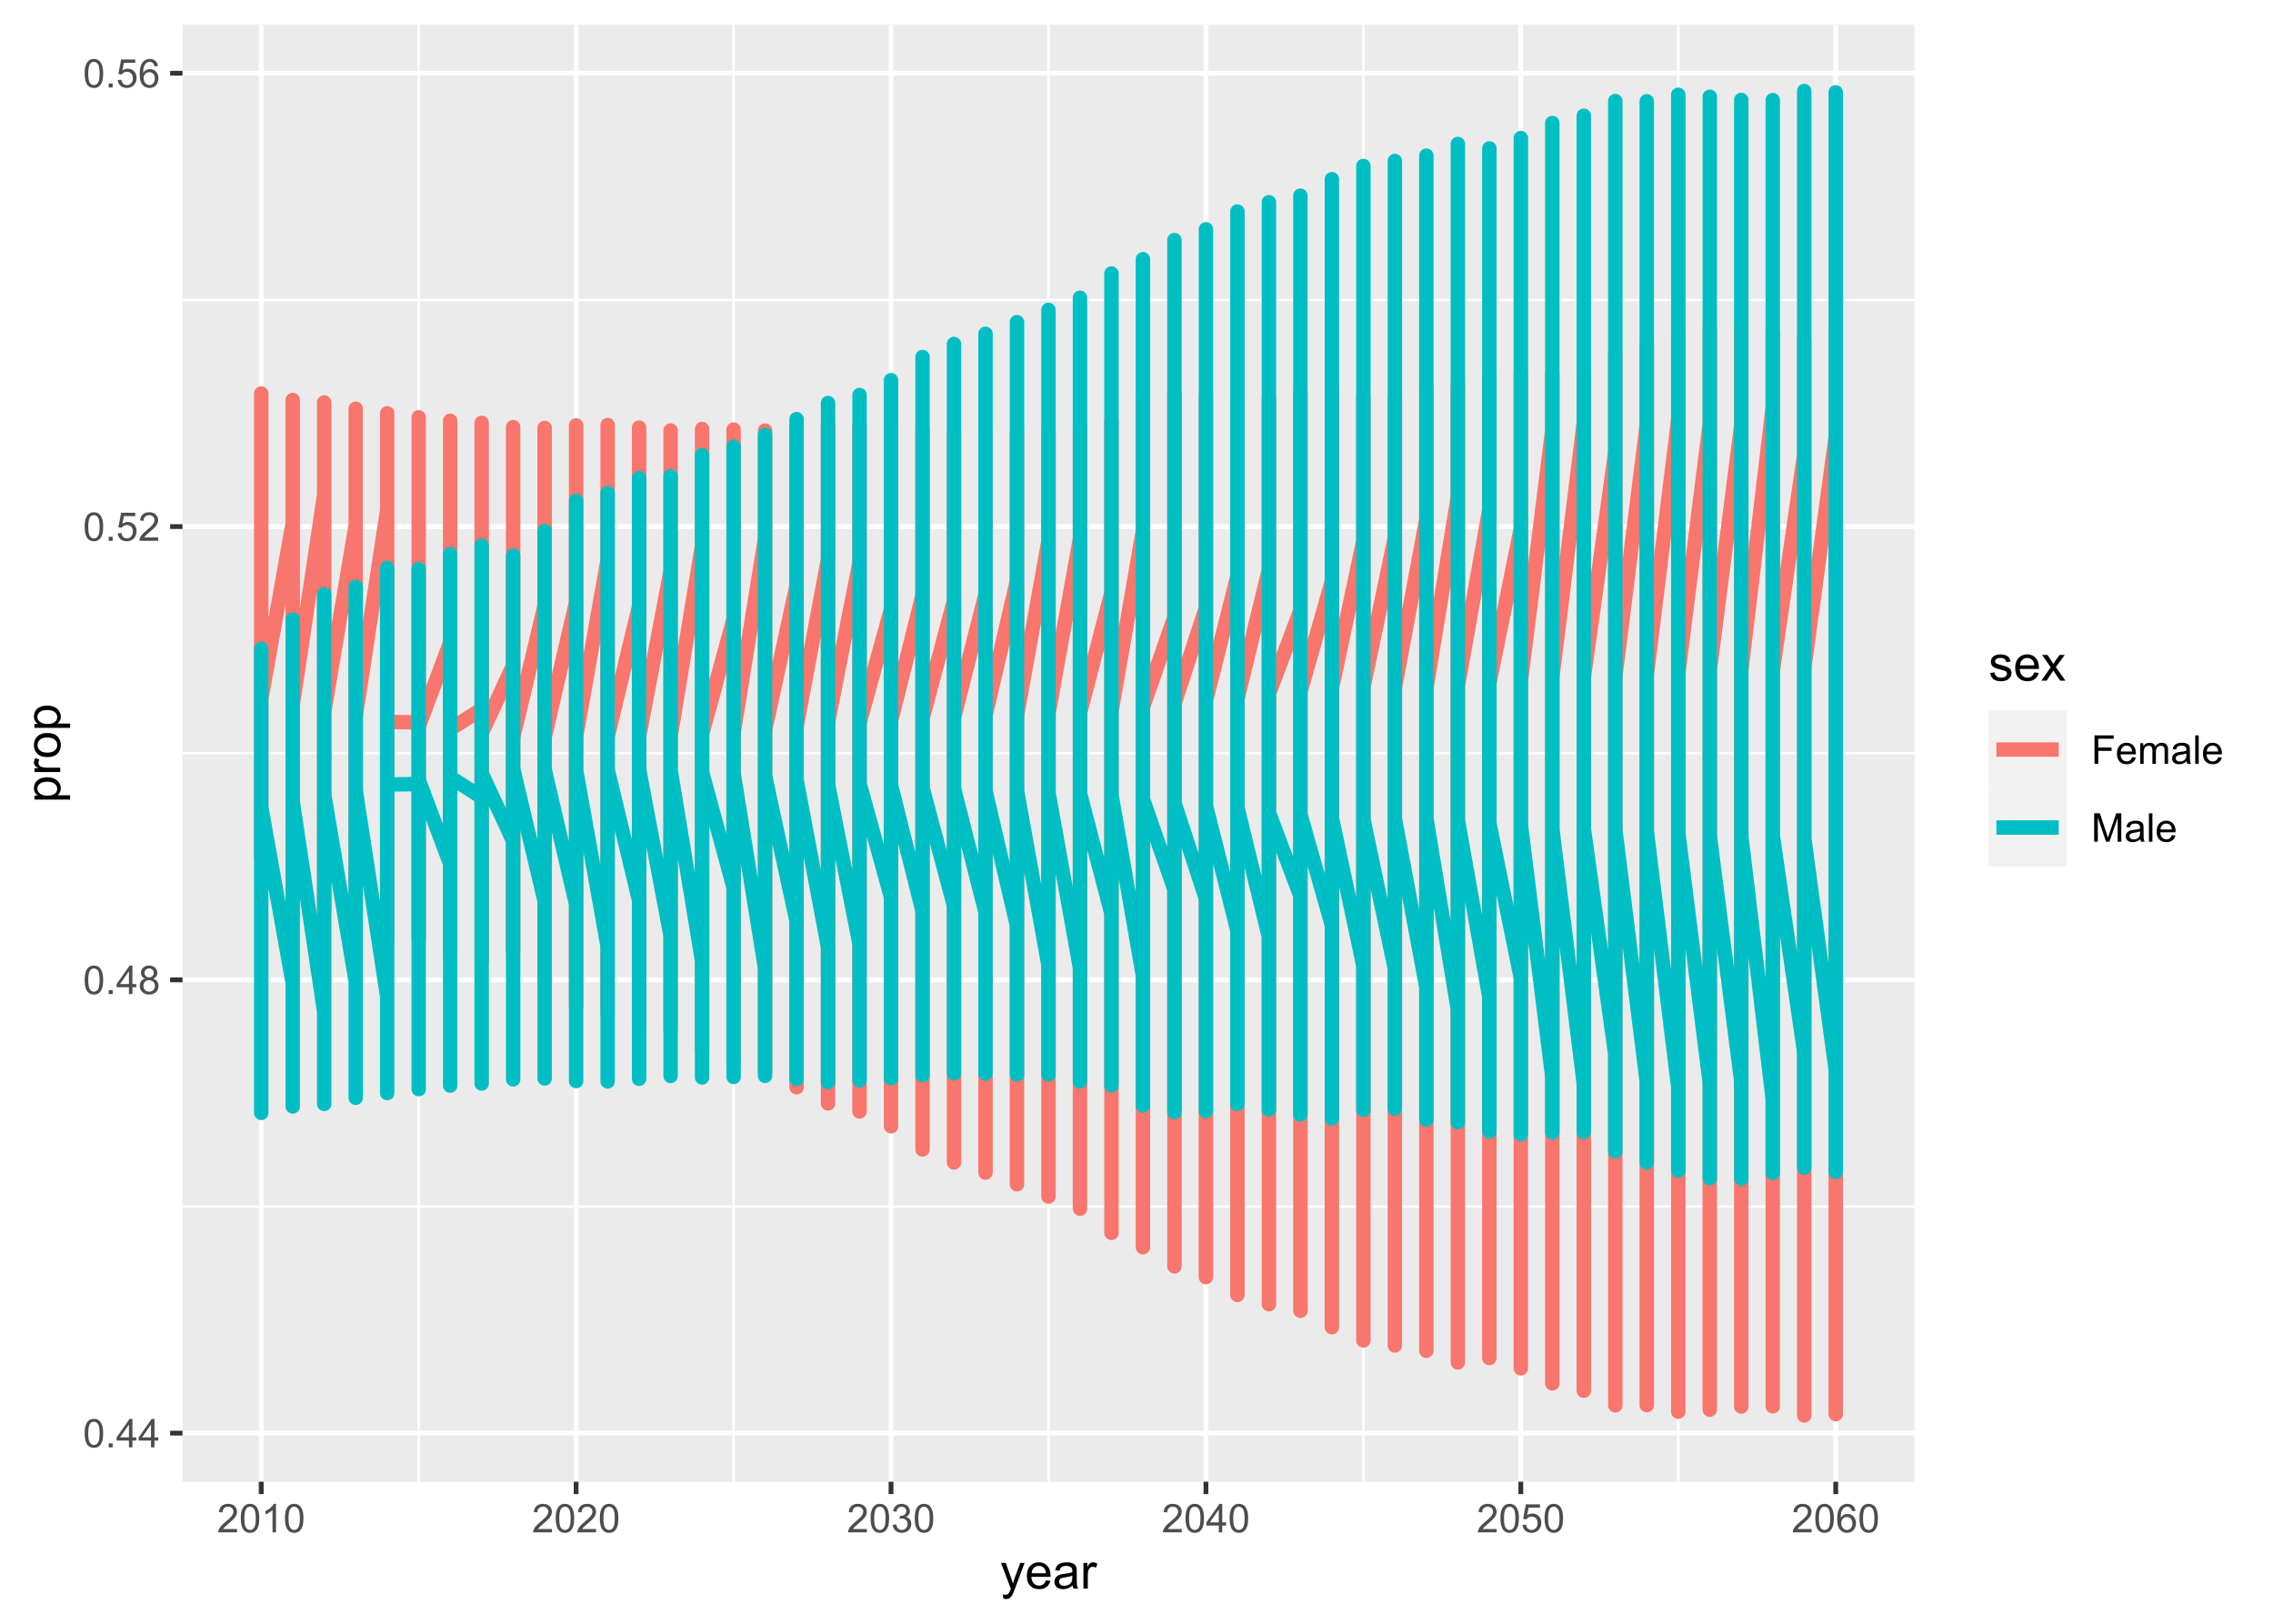 <?xml version="1.0" encoding="UTF-8"?>
<svg xmlns="http://www.w3.org/2000/svg" xmlns:xlink="http://www.w3.org/1999/xlink" width="504pt" height="360pt" viewBox="0 0 504 360" version="1.1">
<defs>
<g>
<symbol overflow="visible" id="glyph0-0">
<path style="stroke:none;" d="M 1.102 0 L 1.102 -5.5 L 5.5 -5.5 L 5.5 0 Z M 1.238 -0.137 L 5.363 -0.137 L 5.363 -5.363 L 1.238 -5.363 Z M 1.238 -0.137 "/>
</symbol>
<symbol overflow="visible" id="glyph0-1">
<path style="stroke:none;" d="M 0.367 -3.105 C 0.363 -3.848 0.438 -4.445 0.594 -4.902 C 0.742 -5.355 0.973 -5.707 1.277 -5.953 C 1.578 -6.199 1.957 -6.32 2.418 -6.324 C 2.754 -6.32 3.051 -6.254 3.309 -6.121 C 3.562 -5.984 3.773 -5.789 3.938 -5.531 C 4.102 -5.273 4.23 -4.961 4.328 -4.594 C 4.422 -4.227 4.469 -3.73 4.473 -3.105 C 4.469 -2.367 4.395 -1.77 4.242 -1.316 C 4.09 -0.859 3.863 -0.508 3.562 -0.262 C 3.258 -0.016 2.875 0.105 2.418 0.109 C 1.809 0.105 1.332 -0.109 0.988 -0.547 C 0.57 -1.066 0.363 -1.922 0.367 -3.105 Z M 1.16 -3.105 C 1.16 -2.07 1.281 -1.379 1.523 -1.039 C 1.766 -0.695 2.062 -0.527 2.418 -0.527 C 2.773 -0.527 3.074 -0.699 3.316 -1.043 C 3.559 -1.387 3.68 -2.074 3.68 -3.105 C 3.68 -4.145 3.559 -4.832 3.316 -5.172 C 3.074 -5.512 2.77 -5.684 2.41 -5.684 C 2.051 -5.684 1.77 -5.531 1.559 -5.234 C 1.293 -4.844 1.16 -4.137 1.16 -3.105 Z M 1.16 -3.105 "/>
</symbol>
<symbol overflow="visible" id="glyph0-2">
<path style="stroke:none;" d="M 0.801 0 L 0.801 -0.883 L 1.68 -0.883 L 1.68 0 Z M 0.801 0 "/>
</symbol>
<symbol overflow="visible" id="glyph0-3">
<path style="stroke:none;" d="M 2.844 0 L 2.844 -1.508 L 0.113 -1.508 L 0.113 -2.219 L 2.988 -6.301 L 3.617 -6.301 L 3.617 -2.219 L 4.469 -2.219 L 4.469 -1.508 L 3.617 -1.508 L 3.617 0 Z M 2.844 -2.219 L 2.844 -5.059 L 0.871 -2.219 Z M 2.844 -2.219 "/>
</symbol>
<symbol overflow="visible" id="glyph0-4">
<path style="stroke:none;" d="M 1.555 -3.418 C 1.23 -3.531 0.992 -3.699 0.84 -3.918 C 0.684 -4.133 0.609 -4.395 0.609 -4.699 C 0.609 -5.156 0.773 -5.539 1.102 -5.855 C 1.43 -6.164 1.867 -6.32 2.418 -6.324 C 2.969 -6.32 3.41 -6.16 3.746 -5.844 C 4.078 -5.523 4.246 -5.137 4.25 -4.68 C 4.246 -4.387 4.172 -4.133 4.02 -3.918 C 3.863 -3.699 3.629 -3.531 3.32 -3.418 C 3.707 -3.285 4 -3.082 4.203 -2.805 C 4.402 -2.52 4.504 -2.184 4.508 -1.801 C 4.504 -1.258 4.312 -0.805 3.934 -0.441 C 3.551 -0.074 3.051 0.105 2.434 0.109 C 1.809 0.105 1.309 -0.074 0.926 -0.441 C 0.543 -0.809 0.352 -1.27 0.355 -1.82 C 0.352 -2.23 0.457 -2.574 0.668 -2.852 C 0.875 -3.125 1.168 -3.312 1.555 -3.418 Z M 1.402 -4.727 C 1.398 -4.426 1.496 -4.184 1.688 -3.996 C 1.879 -3.805 2.129 -3.707 2.438 -3.711 C 2.734 -3.707 2.977 -3.801 3.168 -3.992 C 3.355 -4.176 3.449 -4.406 3.453 -4.684 C 3.449 -4.965 3.352 -5.203 3.16 -5.398 C 2.961 -5.586 2.719 -5.684 2.43 -5.688 C 2.129 -5.684 1.883 -5.59 1.691 -5.402 C 1.496 -5.215 1.398 -4.988 1.402 -4.727 Z M 1.152 -1.816 C 1.148 -1.598 1.199 -1.383 1.309 -1.176 C 1.41 -0.969 1.566 -0.809 1.773 -0.695 C 1.98 -0.582 2.203 -0.527 2.441 -0.527 C 2.809 -0.527 3.113 -0.645 3.355 -0.883 C 3.594 -1.121 3.715 -1.426 3.719 -1.793 C 3.715 -2.164 3.59 -2.469 3.344 -2.715 C 3.094 -2.957 2.785 -3.082 2.414 -3.082 C 2.051 -3.082 1.75 -2.961 1.512 -2.719 C 1.27 -2.477 1.148 -2.176 1.152 -1.816 Z M 1.152 -1.816 "/>
</symbol>
<symbol overflow="visible" id="glyph0-5">
<path style="stroke:none;" d="M 0.367 -1.648 L 1.176 -1.719 C 1.234 -1.32 1.375 -1.023 1.594 -0.824 C 1.812 -0.625 2.078 -0.527 2.391 -0.527 C 2.762 -0.527 3.074 -0.668 3.336 -0.949 C 3.59 -1.23 3.719 -1.602 3.723 -2.066 C 3.719 -2.504 3.594 -2.852 3.348 -3.109 C 3.098 -3.363 2.773 -3.492 2.375 -3.492 C 2.125 -3.492 1.902 -3.434 1.703 -3.32 C 1.5 -3.207 1.344 -3.062 1.23 -2.883 L 0.504 -2.977 L 1.113 -6.215 L 4.246 -6.215 L 4.246 -5.473 L 1.73 -5.473 L 1.391 -3.781 C 1.766 -4.039 2.164 -4.172 2.582 -4.176 C 3.129 -4.172 3.594 -3.98 3.973 -3.605 C 4.352 -3.223 4.539 -2.734 4.543 -2.137 C 4.539 -1.562 4.375 -1.07 4.043 -0.656 C 3.637 -0.148 3.086 0.105 2.391 0.109 C 1.816 0.105 1.348 -0.051 0.984 -0.371 C 0.621 -0.691 0.414 -1.117 0.367 -1.648 Z M 0.367 -1.648 "/>
</symbol>
<symbol overflow="visible" id="glyph0-6">
<path style="stroke:none;" d="M 4.43 -0.742 L 4.43 0 L 0.266 0 C 0.258 -0.188 0.289 -0.367 0.355 -0.539 C 0.461 -0.82 0.629 -1.098 0.863 -1.375 C 1.094 -1.648 1.434 -1.965 1.879 -2.328 C 2.562 -2.887 3.023 -3.332 3.266 -3.664 C 3.5 -3.988 3.621 -4.301 3.625 -4.594 C 3.621 -4.898 3.512 -5.156 3.297 -5.367 C 3.074 -5.578 2.789 -5.684 2.441 -5.684 C 2.066 -5.684 1.77 -5.57 1.547 -5.348 C 1.32 -5.125 1.207 -4.816 1.207 -4.422 L 0.414 -4.504 C 0.465 -5.094 0.668 -5.543 1.027 -5.855 C 1.379 -6.164 1.855 -6.32 2.457 -6.324 C 3.059 -6.32 3.539 -6.152 3.891 -5.82 C 4.242 -5.484 4.418 -5.07 4.422 -4.578 C 4.418 -4.32 4.367 -4.074 4.266 -3.832 C 4.164 -3.59 3.992 -3.332 3.754 -3.062 C 3.512 -2.793 3.113 -2.426 2.562 -1.957 C 2.094 -1.566 1.797 -1.301 1.664 -1.16 C 1.531 -1.02 1.422 -0.879 1.34 -0.742 Z M 4.43 -0.742 "/>
</symbol>
<symbol overflow="visible" id="glyph0-7">
<path style="stroke:none;" d="M 4.379 -4.758 L 3.609 -4.695 C 3.539 -4.996 3.441 -5.219 3.316 -5.359 C 3.105 -5.574 2.848 -5.684 2.543 -5.688 C 2.297 -5.684 2.078 -5.617 1.895 -5.484 C 1.648 -5.305 1.457 -5.043 1.32 -4.703 C 1.176 -4.363 1.105 -3.879 1.102 -3.25 C 1.285 -3.531 1.512 -3.742 1.781 -3.879 C 2.051 -4.016 2.332 -4.082 2.629 -4.086 C 3.141 -4.082 3.578 -3.895 3.945 -3.516 C 4.305 -3.137 4.488 -2.645 4.492 -2.047 C 4.488 -1.648 4.402 -1.281 4.234 -0.941 C 4.062 -0.602 3.828 -0.34 3.531 -0.16 C 3.23 0.02 2.895 0.105 2.52 0.109 C 1.871 0.105 1.344 -0.129 0.941 -0.602 C 0.531 -1.074 0.328 -1.855 0.332 -2.949 C 0.328 -4.16 0.551 -5.047 1.004 -5.602 C 1.395 -6.082 1.926 -6.32 2.59 -6.324 C 3.086 -6.32 3.492 -6.184 3.809 -5.906 C 4.125 -5.629 4.312 -5.246 4.379 -4.758 Z M 1.219 -2.039 C 1.219 -1.773 1.273 -1.516 1.387 -1.273 C 1.5 -1.027 1.66 -0.844 1.863 -0.719 C 2.066 -0.59 2.277 -0.527 2.504 -0.527 C 2.828 -0.527 3.109 -0.656 3.348 -0.922 C 3.578 -1.184 3.695 -1.543 3.699 -2 C 3.695 -2.43 3.582 -2.773 3.352 -3.027 C 3.117 -3.273 2.824 -3.398 2.477 -3.402 C 2.121 -3.398 1.824 -3.273 1.582 -3.027 C 1.34 -2.773 1.219 -2.445 1.219 -2.039 Z M 1.219 -2.039 "/>
</symbol>
<symbol overflow="visible" id="glyph0-8">
<path style="stroke:none;" d="M 3.277 0 L 2.504 0 L 2.504 -4.93 C 2.316 -4.75 2.074 -4.574 1.773 -4.395 C 1.469 -4.215 1.195 -4.082 0.957 -3.996 L 0.957 -4.742 C 1.387 -4.941 1.766 -5.188 2.09 -5.48 C 2.414 -5.77 2.645 -6.051 2.781 -6.324 L 3.277 -6.324 Z M 3.277 0 "/>
</symbol>
<symbol overflow="visible" id="glyph0-9">
<path style="stroke:none;" d="M 0.371 -1.664 L 1.145 -1.766 C 1.23 -1.324 1.383 -1.008 1.598 -0.816 C 1.809 -0.621 2.066 -0.527 2.375 -0.527 C 2.734 -0.527 3.043 -0.652 3.297 -0.906 C 3.547 -1.156 3.672 -1.469 3.676 -1.844 C 3.672 -2.195 3.555 -2.488 3.324 -2.719 C 3.09 -2.949 2.797 -3.062 2.441 -3.066 C 2.293 -3.062 2.109 -3.035 1.895 -2.98 L 1.98 -3.66 C 2.031 -3.652 2.07 -3.648 2.105 -3.652 C 2.434 -3.648 2.73 -3.734 2.996 -3.91 C 3.254 -4.078 3.387 -4.344 3.391 -4.703 C 3.387 -4.984 3.289 -5.219 3.102 -5.406 C 2.906 -5.59 2.66 -5.684 2.359 -5.688 C 2.055 -5.684 1.805 -5.59 1.605 -5.402 C 1.402 -5.215 1.273 -4.93 1.219 -4.555 L 0.445 -4.691 C 0.539 -5.207 0.754 -5.609 1.09 -5.895 C 1.426 -6.18 1.844 -6.32 2.344 -6.324 C 2.688 -6.32 3.004 -6.246 3.293 -6.102 C 3.582 -5.953 3.801 -5.754 3.953 -5.5 C 4.105 -5.242 4.184 -4.973 4.184 -4.688 C 4.184 -4.414 4.109 -4.164 3.965 -3.945 C 3.816 -3.719 3.602 -3.543 3.316 -3.41 C 3.688 -3.324 3.977 -3.145 4.184 -2.875 C 4.391 -2.602 4.492 -2.262 4.496 -1.859 C 4.492 -1.305 4.293 -0.84 3.895 -0.461 C 3.492 -0.078 2.984 0.109 2.371 0.113 C 1.816 0.109 1.355 -0.051 0.992 -0.379 C 0.625 -0.707 0.418 -1.137 0.371 -1.664 Z M 0.371 -1.664 "/>
</symbol>
<symbol overflow="visible" id="glyph0-10">
<path style="stroke:none;" d="M 0.723 0 L 0.723 -6.301 L 4.973 -6.301 L 4.973 -5.555 L 1.555 -5.555 L 1.555 -3.605 L 4.512 -3.605 L 4.512 -2.863 L 1.555 -2.863 L 1.555 0 Z M 0.723 0 "/>
</symbol>
<symbol overflow="visible" id="glyph0-11">
<path style="stroke:none;" d="M 3.703 -1.469 L 4.504 -1.371 C 4.375 -0.902 4.141 -0.539 3.801 -0.285 C 3.461 -0.027 3.027 0.098 2.496 0.102 C 1.828 0.098 1.297 -0.102 0.906 -0.512 C 0.512 -0.918 0.316 -1.496 0.32 -2.242 C 0.316 -3.008 0.516 -3.605 0.914 -4.031 C 1.309 -4.453 1.82 -4.664 2.453 -4.668 C 3.059 -4.664 3.555 -4.457 3.945 -4.043 C 4.328 -3.629 4.523 -3.043 4.527 -2.289 C 4.523 -2.242 4.523 -2.176 4.523 -2.086 L 1.121 -2.086 C 1.145 -1.582 1.289 -1.195 1.547 -0.93 C 1.801 -0.66 2.117 -0.527 2.5 -0.531 C 2.781 -0.527 3.023 -0.602 3.227 -0.754 C 3.426 -0.902 3.586 -1.141 3.703 -1.469 Z M 1.164 -2.719 L 3.711 -2.719 C 3.672 -3.102 3.578 -3.387 3.422 -3.582 C 3.172 -3.879 2.852 -4.031 2.461 -4.031 C 2.105 -4.031 1.805 -3.91 1.566 -3.672 C 1.32 -3.434 1.188 -3.117 1.164 -2.719 Z M 1.164 -2.719 "/>
</symbol>
<symbol overflow="visible" id="glyph0-12">
<path style="stroke:none;" d="M 0.578 0 L 0.578 -4.562 L 1.273 -4.562 L 1.273 -3.922 C 1.414 -4.141 1.605 -4.32 1.844 -4.461 C 2.078 -4.594 2.348 -4.664 2.656 -4.668 C 2.992 -4.664 3.27 -4.594 3.488 -4.457 C 3.699 -4.312 3.852 -4.117 3.945 -3.867 C 4.301 -4.398 4.773 -4.664 5.355 -4.668 C 5.805 -4.664 6.148 -4.539 6.395 -4.289 C 6.637 -4.039 6.762 -3.652 6.762 -3.133 L 6.762 0 L 5.996 0 L 5.996 -2.875 C 5.992 -3.184 5.969 -3.406 5.918 -3.543 C 5.867 -3.676 5.773 -3.785 5.645 -3.871 C 5.512 -3.953 5.359 -3.996 5.184 -3.996 C 4.859 -3.996 4.594 -3.887 4.383 -3.676 C 4.172 -3.457 4.066 -3.117 4.066 -2.652 L 4.066 0 L 3.293 0 L 3.293 -2.965 C 3.293 -3.309 3.227 -3.566 3.102 -3.738 C 2.973 -3.91 2.77 -3.996 2.484 -3.996 C 2.266 -3.996 2.062 -3.938 1.879 -3.824 C 1.691 -3.707 1.559 -3.539 1.477 -3.32 C 1.391 -3.098 1.348 -2.781 1.352 -2.367 L 1.352 0 Z M 0.578 0 "/>
</symbol>
<symbol overflow="visible" id="glyph0-13">
<path style="stroke:none;" d="M 3.559 -0.562 C 3.27 -0.32 2.996 -0.148 2.73 -0.047 C 2.465 0.051 2.18 0.098 1.879 0.102 C 1.375 0.098 0.988 -0.02 0.719 -0.266 C 0.449 -0.508 0.316 -0.82 0.316 -1.203 C 0.316 -1.422 0.367 -1.629 0.469 -1.816 C 0.57 -2 0.703 -2.148 0.871 -2.262 C 1.031 -2.371 1.215 -2.453 1.426 -2.516 C 1.574 -2.551 1.805 -2.59 2.113 -2.629 C 2.734 -2.703 3.195 -2.793 3.492 -2.895 C 3.492 -3 3.492 -3.066 3.496 -3.098 C 3.492 -3.41 3.418 -3.633 3.277 -3.766 C 3.074 -3.938 2.781 -4.023 2.398 -4.027 C 2.031 -4.023 1.762 -3.961 1.59 -3.836 C 1.414 -3.707 1.289 -3.48 1.207 -3.16 L 0.453 -3.262 C 0.516 -3.582 0.629 -3.844 0.789 -4.043 C 0.945 -4.242 1.172 -4.395 1.473 -4.504 C 1.77 -4.609 2.117 -4.664 2.508 -4.668 C 2.898 -4.664 3.215 -4.617 3.457 -4.527 C 3.699 -4.434 3.879 -4.32 3.996 -4.184 C 4.109 -4.043 4.188 -3.867 4.238 -3.656 C 4.258 -3.523 4.27 -3.285 4.273 -2.945 L 4.273 -1.914 C 4.27 -1.191 4.289 -0.734 4.324 -0.547 C 4.355 -0.352 4.418 -0.172 4.52 0 L 3.711 0 C 3.629 -0.16 3.578 -0.348 3.559 -0.562 Z M 3.492 -2.289 C 3.211 -2.172 2.789 -2.074 2.23 -2 C 1.91 -1.949 1.684 -1.898 1.555 -1.844 C 1.422 -1.785 1.32 -1.699 1.25 -1.59 C 1.176 -1.477 1.141 -1.355 1.145 -1.227 C 1.141 -1.016 1.219 -0.844 1.379 -0.707 C 1.531 -0.57 1.762 -0.504 2.062 -0.504 C 2.359 -0.504 2.621 -0.566 2.855 -0.699 C 3.086 -0.824 3.258 -1.004 3.367 -1.234 C 3.449 -1.406 3.492 -1.664 3.492 -2.008 Z M 3.492 -2.289 "/>
</symbol>
<symbol overflow="visible" id="glyph0-14">
<path style="stroke:none;" d="M 0.562 0 L 0.562 -6.301 L 1.336 -6.301 L 1.336 0 Z M 0.562 0 "/>
</symbol>
<symbol overflow="visible" id="glyph0-15">
<path style="stroke:none;" d="M 0.652 0 L 0.652 -6.301 L 1.906 -6.301 L 3.398 -1.84 C 3.535 -1.422 3.633 -1.109 3.699 -0.906 C 3.77 -1.133 3.883 -1.469 4.035 -1.918 L 5.543 -6.301 L 6.664 -6.301 L 6.664 0 L 5.859 0 L 5.859 -5.273 L 4.031 0 L 3.277 0 L 1.457 -5.363 L 1.457 0 Z M 0.652 0 "/>
</symbol>
<symbol overflow="visible" id="glyph1-0">
<path style="stroke:none;" d="M 1.375 0 L 1.375 -6.875 L 6.875 -6.875 L 6.875 0 Z M 1.547 -0.172 L 6.703 -0.172 L 6.703 -6.703 L 1.547 -6.703 Z M 1.547 -0.172 "/>
</symbol>
<symbol overflow="visible" id="glyph1-1">
<path style="stroke:none;" d="M 0.684 2.195 L 0.574 1.289 C 0.785 1.344 0.969 1.371 1.129 1.375 C 1.34 1.371 1.512 1.336 1.641 1.266 C 1.77 1.195 1.875 1.094 1.961 0.969 C 2.02 0.867 2.117 0.629 2.258 0.246 C 2.27 0.191 2.301 0.113 2.344 0.012 L 0.176 -5.703 L 1.219 -5.703 L 2.406 -2.402 C 2.559 -1.98 2.695 -1.539 2.82 -1.078 C 2.926 -1.523 3.059 -1.957 3.219 -2.379 L 4.438 -5.703 L 5.402 -5.703 L 3.234 0.098 C 3 0.719 2.816 1.148 2.691 1.391 C 2.516 1.703 2.32 1.938 2.098 2.09 C 1.875 2.238 1.609 2.312 1.305 2.316 C 1.117 2.312 0.91 2.273 0.684 2.195 Z M 0.684 2.195 "/>
</symbol>
<symbol overflow="visible" id="glyph1-2">
<path style="stroke:none;" d="M 4.629 -1.836 L 5.629 -1.715 C 5.469 -1.125 5.176 -0.672 4.75 -0.352 C 4.324 -0.031 3.781 0.129 3.121 0.129 C 2.281 0.129 1.617 -0.125 1.133 -0.641 C 0.641 -1.152 0.398 -1.875 0.402 -2.805 C 0.398 -3.762 0.645 -4.504 1.145 -5.035 C 1.637 -5.562 2.277 -5.828 3.066 -5.832 C 3.824 -5.828 4.449 -5.57 4.934 -5.051 C 5.418 -4.531 5.66 -3.801 5.66 -2.863 C 5.66 -2.805 5.656 -2.719 5.656 -2.605 L 1.402 -2.605 C 1.434 -1.977 1.613 -1.496 1.934 -1.164 C 2.25 -0.828 2.645 -0.66 3.125 -0.664 C 3.477 -0.66 3.781 -0.754 4.031 -0.945 C 4.281 -1.129 4.48 -1.426 4.629 -1.836 Z M 1.457 -3.398 L 4.641 -3.398 C 4.598 -3.879 4.473 -4.238 4.273 -4.48 C 3.961 -4.852 3.562 -5.039 3.078 -5.039 C 2.629 -5.039 2.258 -4.891 1.957 -4.594 C 1.652 -4.297 1.484 -3.898 1.457 -3.398 Z M 1.457 -3.398 "/>
</symbol>
<symbol overflow="visible" id="glyph1-3">
<path style="stroke:none;" d="M 4.445 -0.703 C 4.086 -0.398 3.742 -0.184 3.414 -0.059 C 3.082 0.066 2.727 0.129 2.348 0.129 C 1.719 0.129 1.238 -0.023 0.902 -0.328 C 0.566 -0.633 0.398 -1.023 0.398 -1.504 C 0.398 -1.781 0.461 -2.035 0.586 -2.27 C 0.711 -2.496 0.875 -2.684 1.086 -2.824 C 1.289 -2.965 1.523 -3.07 1.781 -3.141 C 1.969 -3.191 2.254 -3.238 2.641 -3.289 C 3.418 -3.375 3.992 -3.488 4.367 -3.621 C 4.367 -3.754 4.371 -3.836 4.371 -3.871 C 4.371 -4.266 4.277 -4.543 4.098 -4.703 C 3.848 -4.918 3.48 -5.027 2.996 -5.031 C 2.539 -5.027 2.203 -4.949 1.988 -4.793 C 1.77 -4.633 1.609 -4.352 1.508 -3.949 L 0.562 -4.078 C 0.648 -4.48 0.789 -4.805 0.988 -5.055 C 1.184 -5.301 1.469 -5.492 1.844 -5.629 C 2.215 -5.762 2.645 -5.828 3.137 -5.832 C 3.621 -5.828 4.02 -5.773 4.324 -5.66 C 4.629 -5.543 4.852 -5.398 4.996 -5.227 C 5.137 -5.055 5.238 -4.836 5.297 -4.57 C 5.328 -4.406 5.344 -4.109 5.344 -3.68 L 5.344 -2.391 C 5.344 -1.492 5.363 -0.922 5.406 -0.684 C 5.445 -0.445 5.527 -0.219 5.648 0 L 4.641 0 C 4.539 -0.199 4.473 -0.434 4.445 -0.703 Z M 4.367 -2.863 C 4.012 -2.719 3.488 -2.598 2.789 -2.496 C 2.391 -2.438 2.105 -2.371 1.941 -2.301 C 1.773 -2.227 1.648 -2.121 1.562 -1.988 C 1.473 -1.848 1.43 -1.695 1.43 -1.531 C 1.43 -1.27 1.527 -1.055 1.723 -0.887 C 1.918 -0.711 2.203 -0.625 2.578 -0.629 C 2.949 -0.625 3.277 -0.707 3.57 -0.871 C 3.859 -1.031 4.074 -1.254 4.211 -1.543 C 4.312 -1.754 4.363 -2.078 4.367 -2.508 Z M 4.367 -2.863 "/>
</symbol>
<symbol overflow="visible" id="glyph1-4">
<path style="stroke:none;" d="M 0.715 0 L 0.715 -5.703 L 1.586 -5.703 L 1.586 -4.84 C 1.805 -5.242 2.008 -5.508 2.199 -5.637 C 2.383 -5.766 2.59 -5.828 2.82 -5.832 C 3.141 -5.828 3.473 -5.727 3.812 -5.523 L 3.48 -4.625 C 3.242 -4.762 3.004 -4.832 2.773 -4.836 C 2.555 -4.832 2.363 -4.77 2.199 -4.645 C 2.027 -4.516 1.91 -4.34 1.844 -4.113 C 1.73 -3.77 1.676 -3.391 1.68 -2.984 L 1.68 0 Z M 0.715 0 "/>
</symbol>
<symbol overflow="visible" id="glyph1-5">
<path style="stroke:none;" d="M 0.34 -1.703 L 1.293 -1.852 C 1.344 -1.469 1.492 -1.172 1.742 -0.969 C 1.984 -0.762 2.328 -0.66 2.773 -0.664 C 3.211 -0.66 3.539 -0.75 3.758 -0.934 C 3.969 -1.113 4.078 -1.328 4.082 -1.574 C 4.078 -1.789 3.984 -1.961 3.797 -2.09 C 3.664 -2.172 3.332 -2.281 2.809 -2.418 C 2.098 -2.594 1.605 -2.75 1.332 -2.883 C 1.055 -3.012 0.848 -3.191 0.711 -3.422 C 0.566 -3.652 0.496 -3.906 0.5 -4.188 C 0.496 -4.441 0.555 -4.676 0.672 -4.895 C 0.785 -5.105 0.945 -5.289 1.148 -5.438 C 1.297 -5.547 1.5 -5.637 1.762 -5.715 C 2.02 -5.789 2.301 -5.828 2.602 -5.832 C 3.047 -5.828 3.438 -5.766 3.777 -5.637 C 4.113 -5.508 4.363 -5.332 4.527 -5.113 C 4.688 -4.891 4.797 -4.598 4.859 -4.234 L 3.914 -4.102 C 3.871 -4.395 3.746 -4.621 3.543 -4.789 C 3.336 -4.953 3.043 -5.039 2.668 -5.039 C 2.223 -5.039 1.906 -4.965 1.719 -4.816 C 1.523 -4.668 1.43 -4.496 1.434 -4.301 C 1.43 -4.176 1.469 -4.062 1.551 -3.965 C 1.629 -3.859 1.754 -3.773 1.922 -3.707 C 2.016 -3.668 2.301 -3.586 2.777 -3.461 C 3.461 -3.273 3.938 -3.121 4.207 -3.008 C 4.477 -2.891 4.688 -2.723 4.844 -2.504 C 4.996 -2.277 5.074 -2.004 5.074 -1.676 C 5.074 -1.352 4.98 -1.047 4.793 -0.766 C 4.605 -0.48 4.332 -0.262 3.98 -0.105 C 3.621 0.051 3.223 0.129 2.777 0.129 C 2.035 0.129 1.469 -0.023 1.082 -0.332 C 0.691 -0.641 0.445 -1.098 0.34 -1.703 Z M 0.34 -1.703 "/>
</symbol>
<symbol overflow="visible" id="glyph1-6">
<path style="stroke:none;" d="M 0.082 0 L 2.164 -2.965 L 0.234 -5.703 L 1.445 -5.703 L 2.32 -4.367 C 2.484 -4.109 2.617 -3.898 2.719 -3.727 C 2.875 -3.961 3.02 -4.168 3.152 -4.355 L 4.113 -5.703 L 5.27 -5.703 L 3.297 -3.02 L 5.418 0 L 4.234 0 L 3.062 -1.773 L 2.75 -2.25 L 1.25 0 Z M 0.082 0 "/>
</symbol>
<symbol overflow="visible" id="glyph2-0">
<path style="stroke:none;" d="M 0 -1.375 L -6.875 -1.375 L -6.875 -6.875 L 0 -6.875 Z M -0.172 -1.547 L -0.172 -6.703 L -6.703 -6.703 L -6.703 -1.547 Z M -0.172 -1.547 "/>
</symbol>
<symbol overflow="visible" id="glyph2-1">
<path style="stroke:none;" d="M 2.188 -0.727 L -5.703 -0.727 L -5.703 -1.605 L -4.961 -1.605 C -5.25 -1.812 -5.469 -2.047 -5.613 -2.309 C -5.758 -2.57 -5.828 -2.887 -5.832 -3.262 C -5.828 -3.746 -5.703 -4.176 -5.457 -4.551 C -5.203 -4.922 -4.852 -5.203 -4.395 -5.391 C -3.938 -5.578 -3.438 -5.672 -2.895 -5.676 C -2.309 -5.672 -1.781 -5.566 -1.316 -5.359 C -0.848 -5.148 -0.488 -4.844 -0.242 -4.449 C 0.008 -4.047 0.129 -3.629 0.129 -3.191 C 0.129 -2.867 0.062 -2.578 -0.074 -2.32 C -0.207 -2.062 -0.379 -1.852 -0.59 -1.691 L 2.188 -1.691 Z M -2.82 -1.602 C -2.082 -1.598 -1.539 -1.746 -1.191 -2.047 C -0.836 -2.34 -0.66 -2.699 -0.664 -3.125 C -0.66 -3.551 -0.844 -3.918 -1.211 -4.227 C -1.574 -4.531 -2.137 -4.688 -2.898 -4.688 C -3.625 -4.688 -4.168 -4.535 -4.531 -4.238 C -4.891 -3.938 -5.074 -3.582 -5.074 -3.168 C -5.074 -2.754 -4.879 -2.391 -4.496 -2.074 C -4.109 -1.758 -3.551 -1.598 -2.82 -1.602 Z M -2.82 -1.602 "/>
</symbol>
<symbol overflow="visible" id="glyph2-2">
<path style="stroke:none;" d="M 0 -0.715 L -5.703 -0.715 L -5.703 -1.586 L -4.84 -1.586 C -5.242 -1.805 -5.508 -2.008 -5.637 -2.199 C -5.766 -2.383 -5.828 -2.59 -5.832 -2.82 C -5.828 -3.141 -5.727 -3.473 -5.523 -3.812 L -4.625 -3.48 C -4.762 -3.242 -4.832 -3.004 -4.836 -2.773 C -4.832 -2.555 -4.77 -2.363 -4.645 -2.199 C -4.516 -2.027 -4.34 -1.91 -4.113 -1.844 C -3.77 -1.73 -3.391 -1.676 -2.984 -1.68 L 0 -1.68 Z M 0 -0.715 "/>
</symbol>
<symbol overflow="visible" id="glyph2-3">
<path style="stroke:none;" d="M -2.852 -0.367 C -3.906 -0.363 -4.688 -0.656 -5.199 -1.246 C -5.617 -1.734 -5.828 -2.332 -5.832 -3.039 C -5.828 -3.82 -5.574 -4.461 -5.062 -4.961 C -4.547 -5.457 -3.836 -5.707 -2.934 -5.711 C -2.195 -5.707 -1.617 -5.598 -1.199 -5.379 C -0.777 -5.156 -0.449 -4.832 -0.219 -4.414 C 0.016 -3.992 0.129 -3.535 0.129 -3.039 C 0.129 -2.238 -0.125 -1.594 -0.637 -1.105 C -1.148 -0.609 -1.887 -0.363 -2.852 -0.367 Z M -2.852 -1.359 C -2.121 -1.359 -1.574 -1.516 -1.211 -1.836 C -0.844 -2.152 -0.66 -2.555 -0.664 -3.039 C -0.66 -3.516 -0.844 -3.914 -1.211 -4.234 C -1.574 -4.551 -2.133 -4.711 -2.883 -4.715 C -3.586 -4.711 -4.117 -4.551 -4.484 -4.234 C -4.844 -3.91 -5.027 -3.512 -5.031 -3.039 C -5.027 -2.555 -4.848 -2.152 -4.488 -1.836 C -4.129 -1.516 -3.582 -1.359 -2.852 -1.359 Z M -2.852 -1.359 "/>
</symbol>
</g>
<clipPath id="clip1">
  <path d="M 40.469 5.48 L 424.5 5.48 L 424.5 328.512 L 40.469 328.512 Z M 40.469 5.48 "/>
</clipPath>
<clipPath id="clip2">
  <path d="M 40.469 267 L 424.5 267 L 424.5 268 L 40.469 268 Z M 40.469 267 "/>
</clipPath>
<clipPath id="clip3">
  <path d="M 40.469 166 L 424.5 166 L 424.5 168 L 40.469 168 Z M 40.469 166 "/>
</clipPath>
<clipPath id="clip4">
  <path d="M 40.469 66 L 424.5 66 L 424.5 67 L 40.469 67 Z M 40.469 66 "/>
</clipPath>
<clipPath id="clip5">
  <path d="M 92 5.48 L 94 5.48 L 94 328.512 L 92 328.512 Z M 92 5.48 "/>
</clipPath>
<clipPath id="clip6">
  <path d="M 162 5.48 L 163 5.48 L 163 328.512 L 162 328.512 Z M 162 5.48 "/>
</clipPath>
<clipPath id="clip7">
  <path d="M 232 5.48 L 233 5.48 L 233 328.512 L 232 328.512 Z M 232 5.48 "/>
</clipPath>
<clipPath id="clip8">
  <path d="M 302 5.48 L 303 5.48 L 303 328.512 L 302 328.512 Z M 302 5.48 "/>
</clipPath>
<clipPath id="clip9">
  <path d="M 371 5.48 L 373 5.48 L 373 328.512 L 371 328.512 Z M 371 5.48 "/>
</clipPath>
<clipPath id="clip10">
  <path d="M 40.469 317 L 424.5 317 L 424.5 319 L 40.469 319 Z M 40.469 317 "/>
</clipPath>
<clipPath id="clip11">
  <path d="M 40.469 216 L 424.5 216 L 424.5 218 L 40.469 218 Z M 40.469 216 "/>
</clipPath>
<clipPath id="clip12">
  <path d="M 40.469 116 L 424.5 116 L 424.5 118 L 40.469 118 Z M 40.469 116 "/>
</clipPath>
<clipPath id="clip13">
  <path d="M 40.469 15 L 424.5 15 L 424.5 17 L 40.469 17 Z M 40.469 15 "/>
</clipPath>
<clipPath id="clip14">
  <path d="M 57 5.48 L 59 5.48 L 59 328.512 L 57 328.512 Z M 57 5.48 "/>
</clipPath>
<clipPath id="clip15">
  <path d="M 127 5.48 L 129 5.48 L 129 328.512 L 127 328.512 Z M 127 5.48 "/>
</clipPath>
<clipPath id="clip16">
  <path d="M 197 5.48 L 199 5.48 L 199 328.512 L 197 328.512 Z M 197 5.48 "/>
</clipPath>
<clipPath id="clip17">
  <path d="M 266 5.48 L 268 5.48 L 268 328.512 L 266 328.512 Z M 266 5.48 "/>
</clipPath>
<clipPath id="clip18">
  <path d="M 336 5.48 L 338 5.48 L 338 328.512 L 336 328.512 Z M 336 5.48 "/>
</clipPath>
<clipPath id="clip19">
  <path d="M 406 5.48 L 408 5.48 L 408 328.512 L 406 328.512 Z M 406 5.48 "/>
</clipPath>
</defs>
<g id="surface19">
<rect x="0" y="0" width="504" height="360" style="fill:rgb(100%,100%,100%);fill-opacity:1;stroke:none;"/>
<rect x="0" y="0" width="504" height="360" style="fill:rgb(100%,100%,100%);fill-opacity:1;stroke:none;"/>
<path style="fill:none;stroke-width:1.067;stroke-linecap:round;stroke-linejoin:round;stroke:rgb(100%,100%,100%);stroke-opacity:1;stroke-miterlimit:10;" d="M 0 360 L 504 360 L 504 0 L 0 0 Z M 0 360 "/>
<g clip-path="url(#clip1)" clip-rule="nonzero">
<path style=" stroke:none;fill-rule:nonzero;fill:rgb(92.157%,92.157%,92.157%);fill-opacity:1;" d="M 40.469 328.508 L 424.5 328.508 L 424.5 5.477 L 40.469 5.477 Z M 40.469 328.508 "/>
</g>
<g clip-path="url(#clip2)" clip-rule="nonzero">
<path style="fill:none;stroke-width:0.533;stroke-linecap:butt;stroke-linejoin:round;stroke:rgb(100%,100%,100%);stroke-opacity:1;stroke-miterlimit:10;" d="M 40.469 267.496 L 424.5 267.496 "/>
</g>
<g clip-path="url(#clip3)" clip-rule="nonzero">
<path style="fill:none;stroke-width:0.533;stroke-linecap:butt;stroke-linejoin:round;stroke:rgb(100%,100%,100%);stroke-opacity:1;stroke-miterlimit:10;" d="M 40.469 166.996 L 424.5 166.996 "/>
</g>
<g clip-path="url(#clip4)" clip-rule="nonzero">
<path style="fill:none;stroke-width:0.533;stroke-linecap:butt;stroke-linejoin:round;stroke:rgb(100%,100%,100%);stroke-opacity:1;stroke-miterlimit:10;" d="M 40.469 66.492 L 424.5 66.492 "/>
</g>
<g clip-path="url(#clip5)" clip-rule="nonzero">
<path style="fill:none;stroke-width:0.533;stroke-linecap:butt;stroke-linejoin:round;stroke:rgb(100%,100%,100%);stroke-opacity:1;stroke-miterlimit:10;" d="M 92.836 328.508 L 92.836 5.48 "/>
</g>
<g clip-path="url(#clip6)" clip-rule="nonzero">
<path style="fill:none;stroke-width:0.533;stroke-linecap:butt;stroke-linejoin:round;stroke:rgb(100%,100%,100%);stroke-opacity:1;stroke-miterlimit:10;" d="M 162.66 328.508 L 162.66 5.48 "/>
</g>
<g clip-path="url(#clip7)" clip-rule="nonzero">
<path style="fill:none;stroke-width:0.533;stroke-linecap:butt;stroke-linejoin:round;stroke:rgb(100%,100%,100%);stroke-opacity:1;stroke-miterlimit:10;" d="M 232.484 328.508 L 232.484 5.48 "/>
</g>
<g clip-path="url(#clip8)" clip-rule="nonzero">
<path style="fill:none;stroke-width:0.533;stroke-linecap:butt;stroke-linejoin:round;stroke:rgb(100%,100%,100%);stroke-opacity:1;stroke-miterlimit:10;" d="M 302.309 328.508 L 302.309 5.48 "/>
</g>
<g clip-path="url(#clip9)" clip-rule="nonzero">
<path style="fill:none;stroke-width:0.533;stroke-linecap:butt;stroke-linejoin:round;stroke:rgb(100%,100%,100%);stroke-opacity:1;stroke-miterlimit:10;" d="M 372.133 328.508 L 372.133 5.48 "/>
</g>
<g clip-path="url(#clip10)" clip-rule="nonzero">
<path style="fill:none;stroke-width:1.067;stroke-linecap:butt;stroke-linejoin:round;stroke:rgb(100%,100%,100%);stroke-opacity:1;stroke-miterlimit:10;" d="M 40.469 317.746 L 424.5 317.746 "/>
</g>
<g clip-path="url(#clip11)" clip-rule="nonzero">
<path style="fill:none;stroke-width:1.067;stroke-linecap:butt;stroke-linejoin:round;stroke:rgb(100%,100%,100%);stroke-opacity:1;stroke-miterlimit:10;" d="M 40.469 217.246 L 424.5 217.246 "/>
</g>
<g clip-path="url(#clip12)" clip-rule="nonzero">
<path style="fill:none;stroke-width:1.067;stroke-linecap:butt;stroke-linejoin:round;stroke:rgb(100%,100%,100%);stroke-opacity:1;stroke-miterlimit:10;" d="M 40.469 116.742 L 424.5 116.742 "/>
</g>
<g clip-path="url(#clip13)" clip-rule="nonzero">
<path style="fill:none;stroke-width:1.067;stroke-linecap:butt;stroke-linejoin:round;stroke:rgb(100%,100%,100%);stroke-opacity:1;stroke-miterlimit:10;" d="M 40.469 16.242 L 424.5 16.242 "/>
</g>
<g clip-path="url(#clip14)" clip-rule="nonzero">
<path style="fill:none;stroke-width:1.067;stroke-linecap:butt;stroke-linejoin:round;stroke:rgb(100%,100%,100%);stroke-opacity:1;stroke-miterlimit:10;" d="M 57.922 328.508 L 57.922 5.48 "/>
</g>
<g clip-path="url(#clip15)" clip-rule="nonzero">
<path style="fill:none;stroke-width:1.067;stroke-linecap:butt;stroke-linejoin:round;stroke:rgb(100%,100%,100%);stroke-opacity:1;stroke-miterlimit:10;" d="M 127.746 328.508 L 127.746 5.48 "/>
</g>
<g clip-path="url(#clip16)" clip-rule="nonzero">
<path style="fill:none;stroke-width:1.067;stroke-linecap:butt;stroke-linejoin:round;stroke:rgb(100%,100%,100%);stroke-opacity:1;stroke-miterlimit:10;" d="M 197.57 328.508 L 197.57 5.48 "/>
</g>
<g clip-path="url(#clip17)" clip-rule="nonzero">
<path style="fill:none;stroke-width:1.067;stroke-linecap:butt;stroke-linejoin:round;stroke:rgb(100%,100%,100%);stroke-opacity:1;stroke-miterlimit:10;" d="M 267.395 328.508 L 267.395 5.48 "/>
</g>
<g clip-path="url(#clip18)" clip-rule="nonzero">
<path style="fill:none;stroke-width:1.067;stroke-linecap:butt;stroke-linejoin:round;stroke:rgb(100%,100%,100%);stroke-opacity:1;stroke-miterlimit:10;" d="M 337.219 328.508 L 337.219 5.48 "/>
</g>
<g clip-path="url(#clip19)" clip-rule="nonzero">
<path style="fill:none;stroke-width:1.067;stroke-linecap:butt;stroke-linejoin:round;stroke:rgb(100%,100%,100%);stroke-opacity:1;stroke-miterlimit:10;" d="M 407.043 328.508 L 407.043 5.48 "/>
</g>
<path style="fill:none;stroke-width:3.201;stroke-linecap:butt;stroke-linejoin:round;stroke:rgb(97.255%,46.275%,42.745%);stroke-opacity:1;stroke-miterlimit:10;" d="M 57.922 117.848 L 57.922 87.246 L 57.922 190.109 L 57.922 121.215 L 57.922 155.059 L 64.906 115.988 L 64.906 88.68 L 64.906 196.617 L 64.906 119.129 L 64.906 156.289 L 71.887 109.609 L 71.887 89.23 L 71.887 202.219 L 71.887 118.777 L 71.887 157.797 L 78.871 116.418 L 78.871 90.613 L 78.871 203.852 L 78.871 119.156 L 78.871 158.828 L 85.852 113.051 L 85.852 91.645 L 85.852 208.074 L 85.852 118.602 L 85.852 160.059 L 92.836 160.16 L 92.836 92.523 L 92.836 207.797 L 92.836 120.637 L 92.836 161.113 L 99.816 142.445 L 99.816 93.301 L 99.816 211.164 L 99.816 119.105 L 99.816 161.668 L 106.801 157.246 L 106.801 93.754 L 106.801 213.047 L 106.801 117.07 L 106.801 162.574 L 113.781 147.523 L 113.781 94.684 L 113.781 210.812 L 113.781 110.613 L 113.781 163.551 L 120.766 134.18 L 120.766 94.887 L 120.766 216.238 L 120.766 108.277 L 120.766 163.426 L 127.746 133.453 L 127.746 94.309 L 127.746 222.973 L 127.746 108.277 L 127.746 163.227 L 134.73 124.129 L 134.73 94.23 L 134.73 224.684 L 134.73 109.281 L 134.73 163.375 L 141.711 134.355 L 141.711 94.809 L 141.711 227.973 L 141.711 108.73 L 141.711 163.352 L 148.695 126.469 L 148.695 95.438 L 148.695 228.398 L 148.695 111.141 L 148.695 163.277 L 155.676 120.863 L 155.676 95.109 L 155.676 233.098 L 155.676 111.645 L 155.676 162.797 L 162.66 137.195 L 162.66 95.238 L 162.66 234.957 L 162.66 109.207 L 162.66 162.547 L 169.641 119.258 L 169.641 95.461 L 169.641 237.547 L 169.641 107.371 L 169.641 161.918 L 176.625 129.734 L 176.625 94.785 L 176.625 241.062 L 176.625 104.309 L 176.625 161.09 L 183.605 123.93 L 183.605 94.082 L 183.605 244.633 L 183.605 106.719 L 183.605 160.109 L 190.59 124.633 L 190.59 94.457 L 190.59 246.414 L 190.59 107.523 L 190.59 160.285 L 197.57 135.059 L 197.57 94.961 L 197.57 249.707 L 197.57 102.723 L 197.57 159.883 L 204.555 131.969 L 204.555 95.613 L 204.555 254.832 L 204.555 101.09 L 204.555 159.355 L 211.535 133.125 L 211.535 96.016 L 211.535 257.723 L 211.535 98.68 L 211.535 159.156 L 218.52 131.719 L 218.52 95.965 L 218.52 259.984 L 218.52 99.133 L 218.52 158.652 L 225.5 128.73 L 225.5 95.766 L 225.5 262.57 L 225.5 182.348 L 225.5 182.797 L 225.5 95.863 L 225.5 158.703 L 232.484 119.91 L 232.484 95.789 L 232.484 265.285 L 232.484 98.527 L 232.484 158.277 L 239.465 119.383 L 239.465 96.191 L 239.465 267.973 L 239.465 181.242 L 239.465 182.043 L 239.465 94.23 L 239.465 158.102 L 246.449 131.367 L 246.449 96.82 L 246.449 273.348 L 246.449 181.617 L 246.449 182.195 L 246.449 93.352 L 246.449 157.797 L 253.43 117.598 L 253.43 97.195 L 253.43 276.516 L 253.43 180.988 L 253.43 181.594 L 253.43 88.879 L 253.43 156.82 L 260.414 136.77 L 260.414 97.348 L 260.414 280.762 L 260.414 180.184 L 260.414 181.816 L 260.414 87.449 L 260.414 156.016 L 267.395 134.707 L 267.395 97.246 L 267.395 283.148 L 267.395 179.18 L 267.395 181.367 L 267.395 87.648 L 267.395 155.363 L 274.379 127.672 L 274.379 97.422 L 274.379 287.094 L 274.379 178.227 L 274.379 181.895 L 274.379 89.207 L 274.379 154.984 L 281.359 126.266 L 281.359 97.172 L 281.359 289.152 L 281.359 177.043 L 281.359 181.895 L 281.359 88 L 281.359 153.828 L 288.344 135.312 L 288.344 96.793 L 288.344 290.609 L 288.344 175.863 L 288.344 181.816 L 288.344 86.895 L 288.344 153.453 L 295.324 128.828 L 295.324 97.699 L 295.324 294.254 L 295.324 174.934 L 295.324 181.641 L 295.324 85.992 L 295.324 152.648 L 302.309 119.836 L 302.309 98.754 L 302.309 297.191 L 302.309 174.961 L 302.309 182.848 L 302.309 87.926 L 302.309 152.398 L 309.289 119.18 L 309.289 99.281 L 309.289 298.297 L 309.289 173.527 L 309.289 183 L 309.289 88.203 L 309.289 152.496 L 316.273 115.059 L 316.273 99.281 L 316.273 299.48 L 316.273 173.176 L 316.273 182.848 L 316.273 85.766 L 316.273 152.598 L 323.254 110.137 L 323.254 99.809 L 323.254 302.066 L 323.254 172.547 L 323.254 181.691 L 323.254 85.188 L 323.254 152.195 L 330.238 112.898 L 330.238 100.461 L 330.238 301.086 L 330.238 172.672 L 330.238 181.516 L 330.238 83.102 L 330.238 151.543 L 337.219 117.121 L 337.219 100.816 L 337.219 303.375 L 337.219 172.145 L 337.219 181.367 L 337.219 82.523 L 337.219 151.141 L 344.203 95.188 L 344.203 306.715 L 344.203 171.543 L 344.203 181.441 L 344.203 82.926 L 344.203 150.211 L 351.184 93.629 L 351.184 308.324 L 351.184 170.688 L 351.184 182.699 L 351.184 83 L 351.184 150.262 L 358.168 100.086 L 358.168 311.59 L 358.168 169.758 L 358.168 183.578 L 358.168 78.68 L 358.168 150.035 L 365.148 94.082 L 365.148 311.539 L 365.148 169.055 L 365.148 183.578 L 365.148 76.266 L 365.148 149.707 L 372.133 92.824 L 372.133 312.973 L 372.133 168.375 L 372.133 184.734 L 372.133 74.457 L 372.133 149.305 L 379.113 93.879 L 379.113 312.543 L 379.113 167.547 L 379.113 186.164 L 379.113 72.773 L 379.113 148.703 L 386.098 94.23 L 386.098 311.84 L 386.098 166.691 L 386.098 185.262 L 386.098 72.676 L 386.098 148.652 L 393.078 90.262 L 393.078 311.789 L 393.078 165.312 L 393.078 185.738 L 393.078 73.93 L 393.078 148.777 L 400.062 100.637 L 400.062 313.824 L 400.062 164.656 L 400.062 185.988 L 400.062 75.137 L 400.062 148.125 L 407.043 96.719 L 407.043 313.523 L 407.043 164.254 L 407.043 187.672 L 407.043 74.184 L 407.043 147.875 "/>
<path style="fill:none;stroke-width:3.201;stroke-linecap:butt;stroke-linejoin:round;stroke:rgb(0%,74.902%,76.863%);stroke-opacity:1;stroke-miterlimit:10;" d="M 57.922 216.141 L 57.922 246.742 L 57.922 143.879 L 57.922 212.773 L 57.922 178.93 L 64.906 218 L 64.906 245.309 L 64.906 137.371 L 64.906 214.859 L 64.906 177.699 L 71.887 224.379 L 71.887 244.758 L 71.887 131.77 L 71.887 215.211 L 71.887 176.191 L 78.871 217.57 L 78.871 243.375 L 78.871 130.137 L 78.871 214.832 L 78.871 175.16 L 85.852 220.938 L 85.852 242.344 L 85.852 125.914 L 85.852 215.387 L 85.852 173.93 L 92.836 173.828 L 92.836 241.465 L 92.836 126.191 L 92.836 213.352 L 92.836 172.875 L 99.816 191.543 L 99.816 240.688 L 99.816 122.824 L 99.816 214.883 L 99.816 172.32 L 106.801 176.742 L 106.801 240.234 L 106.801 120.941 L 106.801 216.918 L 106.801 171.418 L 113.781 186.465 L 113.781 239.305 L 113.781 123.176 L 113.781 223.375 L 113.781 170.438 L 120.766 199.809 L 120.766 239.105 L 120.766 117.75 L 120.766 225.711 L 120.766 170.562 L 127.746 200.535 L 127.746 239.68 L 127.746 111.016 L 127.746 225.711 L 127.746 170.762 L 134.73 209.859 L 134.73 239.758 L 134.73 109.309 L 134.73 224.707 L 134.73 170.613 L 141.711 199.633 L 141.711 239.18 L 141.711 106.016 L 141.711 225.258 L 141.711 170.637 L 148.695 207.52 L 148.695 238.551 L 148.695 105.59 L 148.695 222.848 L 148.695 170.711 L 155.676 213.125 L 155.676 238.879 L 155.676 100.891 L 155.676 222.344 L 155.676 171.191 L 162.66 196.793 L 162.66 238.75 L 162.66 99.031 L 162.66 224.781 L 162.66 171.441 L 169.641 214.73 L 169.641 238.527 L 169.641 96.441 L 169.641 226.617 L 169.641 172.07 L 176.625 204.254 L 176.625 239.203 L 176.625 92.926 L 176.625 229.684 L 176.625 172.898 L 183.605 210.059 L 183.605 239.906 L 183.605 89.359 L 183.605 227.27 L 183.605 173.879 L 190.59 209.355 L 190.59 239.531 L 190.59 87.574 L 190.59 226.465 L 190.59 173.703 L 197.57 198.93 L 197.57 239.027 L 197.57 84.281 L 197.57 231.266 L 197.57 174.105 L 204.555 202.02 L 204.555 238.375 L 204.555 79.156 L 204.555 232.898 L 204.555 174.633 L 211.535 200.863 L 211.535 237.973 L 211.535 76.266 L 211.535 235.309 L 211.535 174.832 L 218.52 202.27 L 218.52 238.023 L 218.52 74.008 L 218.52 234.859 L 218.52 175.336 L 225.5 205.262 L 225.5 238.223 L 225.5 71.418 L 225.5 151.645 L 225.5 151.191 L 225.5 238.125 L 225.5 175.285 L 232.484 214.078 L 232.484 238.199 L 232.484 68.703 L 232.484 235.461 L 232.484 175.711 L 239.465 214.605 L 239.465 237.797 L 239.465 66.016 L 239.465 152.75 L 239.465 151.945 L 239.465 239.758 L 239.465 175.887 L 246.449 202.621 L 246.449 237.168 L 246.449 60.641 L 246.449 152.371 L 246.449 151.793 L 246.449 240.637 L 246.449 176.191 L 253.43 216.391 L 253.43 236.793 L 253.43 57.473 L 253.43 153 L 253.43 152.398 L 253.43 245.109 L 253.43 177.172 L 260.414 197.219 L 260.414 236.641 L 260.414 53.227 L 260.414 153.805 L 260.414 152.172 L 260.414 246.539 L 260.414 177.973 L 267.395 199.281 L 267.395 236.742 L 267.395 50.84 L 267.395 154.809 L 267.395 152.621 L 267.395 246.34 L 267.395 178.629 L 274.379 206.316 L 274.379 236.566 L 274.379 46.895 L 274.379 155.762 L 274.379 152.094 L 274.379 244.781 L 274.379 179.004 L 281.359 207.723 L 281.359 236.816 L 281.359 44.836 L 281.359 156.945 L 281.359 152.094 L 281.359 245.988 L 281.359 180.16 L 288.344 198.676 L 288.344 237.195 L 288.344 43.379 L 288.344 158.125 L 288.344 152.172 L 288.344 247.094 L 288.344 180.535 L 295.324 205.16 L 295.324 236.289 L 295.324 39.734 L 295.324 159.055 L 295.324 152.348 L 295.324 247.996 L 295.324 181.34 L 302.309 214.156 L 302.309 235.234 L 302.309 36.797 L 302.309 159.031 L 302.309 151.141 L 302.309 246.062 L 302.309 181.594 L 309.289 214.809 L 309.289 234.707 L 309.289 35.691 L 309.289 160.461 L 309.289 150.988 L 309.289 245.785 L 309.289 181.492 L 316.273 218.93 L 316.273 234.707 L 316.273 34.508 L 316.273 160.812 L 316.273 151.141 L 316.273 248.223 L 316.273 181.391 L 323.254 223.852 L 323.254 234.18 L 323.254 31.922 L 323.254 161.441 L 323.254 152.297 L 323.254 248.801 L 323.254 181.793 L 330.238 221.09 L 330.238 233.527 L 330.238 32.902 L 330.238 161.316 L 330.238 152.473 L 330.238 250.887 L 330.238 182.445 L 337.219 216.867 L 337.219 233.176 L 337.219 30.613 L 337.219 161.844 L 337.219 152.621 L 337.219 251.465 L 337.219 182.848 L 344.203 238.801 L 344.203 27.273 L 344.203 162.445 L 344.203 152.547 L 344.203 251.062 L 344.203 183.777 L 351.184 240.359 L 351.184 25.664 L 351.184 163.301 L 351.184 151.293 L 351.184 250.988 L 351.184 183.727 L 358.168 233.902 L 358.168 22.398 L 358.168 164.23 L 358.168 150.41 L 358.168 255.309 L 358.168 183.953 L 365.148 239.906 L 365.148 22.449 L 365.148 164.934 L 365.148 150.41 L 365.148 257.723 L 365.148 184.281 L 372.133 241.164 L 372.133 21.016 L 372.133 165.613 L 372.133 149.258 L 372.133 259.531 L 372.133 184.684 L 379.113 240.109 L 379.113 21.445 L 379.113 166.441 L 379.113 147.824 L 379.113 261.215 L 379.113 185.285 L 386.098 239.758 L 386.098 22.148 L 386.098 167.297 L 386.098 148.727 L 386.098 261.312 L 386.098 185.336 L 393.078 243.727 L 393.078 22.199 L 393.078 168.676 L 393.078 148.25 L 393.078 260.059 L 393.078 185.211 L 400.062 233.352 L 400.062 20.164 L 400.062 169.332 L 400.062 148 L 400.062 258.852 L 400.062 185.863 L 407.043 237.27 L 407.043 20.465 L 407.043 169.734 L 407.043 146.316 L 407.043 259.809 L 407.043 186.113 "/>
<g style="fill:rgb(30.196%,30.196%,30.196%);fill-opacity:1;">
  <use xlink:href="#glyph0-1" x="18.406" y="320.895"/>
  <use xlink:href="#glyph0-2" x="23.3" y="320.895"/>
  <use xlink:href="#glyph0-3" x="25.745" y="320.895"/>
  <use xlink:href="#glyph0-3" x="30.639" y="320.895"/>
</g>
<g style="fill:rgb(30.196%,30.196%,30.196%);fill-opacity:1;">
  <use xlink:href="#glyph0-1" x="18.406" y="220.395"/>
  <use xlink:href="#glyph0-2" x="23.3" y="220.395"/>
  <use xlink:href="#glyph0-3" x="25.745" y="220.395"/>
  <use xlink:href="#glyph0-4" x="30.639" y="220.395"/>
</g>
<g style="fill:rgb(30.196%,30.196%,30.196%);fill-opacity:1;">
  <use xlink:href="#glyph0-1" x="18.406" y="119.895"/>
  <use xlink:href="#glyph0-2" x="23.3" y="119.895"/>
  <use xlink:href="#glyph0-5" x="25.745" y="119.895"/>
  <use xlink:href="#glyph0-6" x="30.639" y="119.895"/>
</g>
<g style="fill:rgb(30.196%,30.196%,30.196%);fill-opacity:1;">
  <use xlink:href="#glyph0-1" x="18.406" y="19.395"/>
  <use xlink:href="#glyph0-2" x="23.3" y="19.395"/>
  <use xlink:href="#glyph0-5" x="25.745" y="19.395"/>
  <use xlink:href="#glyph0-7" x="30.639" y="19.395"/>
</g>
<path style="fill:none;stroke-width:1.067;stroke-linecap:butt;stroke-linejoin:round;stroke:rgb(20%,20%,20%);stroke-opacity:1;stroke-miterlimit:10;" d="M 37.727 317.746 L 40.469 317.746 "/>
<path style="fill:none;stroke-width:1.067;stroke-linecap:butt;stroke-linejoin:round;stroke:rgb(20%,20%,20%);stroke-opacity:1;stroke-miterlimit:10;" d="M 37.727 217.246 L 40.469 217.246 "/>
<path style="fill:none;stroke-width:1.067;stroke-linecap:butt;stroke-linejoin:round;stroke:rgb(20%,20%,20%);stroke-opacity:1;stroke-miterlimit:10;" d="M 37.727 116.742 L 40.469 116.742 "/>
<path style="fill:none;stroke-width:1.067;stroke-linecap:butt;stroke-linejoin:round;stroke:rgb(20%,20%,20%);stroke-opacity:1;stroke-miterlimit:10;" d="M 37.727 16.242 L 40.469 16.242 "/>
<path style="fill:none;stroke-width:1.067;stroke-linecap:butt;stroke-linejoin:round;stroke:rgb(20%,20%,20%);stroke-opacity:1;stroke-miterlimit:10;" d="M 57.922 331.25 L 57.922 328.508 "/>
<path style="fill:none;stroke-width:1.067;stroke-linecap:butt;stroke-linejoin:round;stroke:rgb(20%,20%,20%);stroke-opacity:1;stroke-miterlimit:10;" d="M 127.746 331.25 L 127.746 328.508 "/>
<path style="fill:none;stroke-width:1.067;stroke-linecap:butt;stroke-linejoin:round;stroke:rgb(20%,20%,20%);stroke-opacity:1;stroke-miterlimit:10;" d="M 197.57 331.25 L 197.57 328.508 "/>
<path style="fill:none;stroke-width:1.067;stroke-linecap:butt;stroke-linejoin:round;stroke:rgb(20%,20%,20%);stroke-opacity:1;stroke-miterlimit:10;" d="M 267.395 331.25 L 267.395 328.508 "/>
<path style="fill:none;stroke-width:1.067;stroke-linecap:butt;stroke-linejoin:round;stroke:rgb(20%,20%,20%);stroke-opacity:1;stroke-miterlimit:10;" d="M 337.219 331.25 L 337.219 328.508 "/>
<path style="fill:none;stroke-width:1.067;stroke-linecap:butt;stroke-linejoin:round;stroke:rgb(20%,20%,20%);stroke-opacity:1;stroke-miterlimit:10;" d="M 407.043 331.25 L 407.043 328.508 "/>
<g style="fill:rgb(30.196%,30.196%,30.196%);fill-opacity:1;">
  <use xlink:href="#glyph0-6" x="48.133" y="339.738"/>
  <use xlink:href="#glyph0-1" x="53.027" y="339.738"/>
  <use xlink:href="#glyph0-8" x="57.921" y="339.738"/>
  <use xlink:href="#glyph0-1" x="62.815" y="339.738"/>
</g>
<g style="fill:rgb(30.196%,30.196%,30.196%);fill-opacity:1;">
  <use xlink:href="#glyph0-6" x="117.957" y="339.738"/>
  <use xlink:href="#glyph0-1" x="122.851" y="339.738"/>
  <use xlink:href="#glyph0-6" x="127.745" y="339.738"/>
  <use xlink:href="#glyph0-1" x="132.639" y="339.738"/>
</g>
<g style="fill:rgb(30.196%,30.196%,30.196%);fill-opacity:1;">
  <use xlink:href="#glyph0-6" x="187.781" y="339.738"/>
  <use xlink:href="#glyph0-1" x="192.675" y="339.738"/>
  <use xlink:href="#glyph0-9" x="197.57" y="339.738"/>
  <use xlink:href="#glyph0-1" x="202.464" y="339.738"/>
</g>
<g style="fill:rgb(30.196%,30.196%,30.196%);fill-opacity:1;">
  <use xlink:href="#glyph0-6" x="257.605" y="339.738"/>
  <use xlink:href="#glyph0-1" x="262.5" y="339.738"/>
  <use xlink:href="#glyph0-3" x="267.394" y="339.738"/>
  <use xlink:href="#glyph0-1" x="272.288" y="339.738"/>
</g>
<g style="fill:rgb(30.196%,30.196%,30.196%);fill-opacity:1;">
  <use xlink:href="#glyph0-6" x="327.43" y="339.738"/>
  <use xlink:href="#glyph0-1" x="332.324" y="339.738"/>
  <use xlink:href="#glyph0-5" x="337.218" y="339.738"/>
  <use xlink:href="#glyph0-1" x="342.112" y="339.738"/>
</g>
<g style="fill:rgb(30.196%,30.196%,30.196%);fill-opacity:1;">
  <use xlink:href="#glyph0-6" x="397.254" y="339.738"/>
  <use xlink:href="#glyph0-1" x="402.148" y="339.738"/>
  <use xlink:href="#glyph0-7" x="407.042" y="339.738"/>
  <use xlink:href="#glyph0-1" x="411.936" y="339.738"/>
</g>
<g style="fill:rgb(0%,0%,0%);fill-opacity:1;">
  <use xlink:href="#glyph1-1" x="221.785" y="352.207"/>
  <use xlink:href="#glyph1-2" x="227.285" y="352.207"/>
  <use xlink:href="#glyph1-3" x="233.403" y="352.207"/>
  <use xlink:href="#glyph1-4" x="239.521" y="352.207"/>
</g>
<g style="fill:rgb(0%,0%,0%);fill-opacity:1;">
  <use xlink:href="#glyph2-1" x="13.352" y="178.004"/>
  <use xlink:href="#glyph2-2" x="13.352" y="171.886"/>
  <use xlink:href="#glyph2-3" x="13.352" y="168.223"/>
  <use xlink:href="#glyph2-1" x="13.352" y="162.105"/>
</g>
<path style=" stroke:none;fill-rule:nonzero;fill:rgb(100%,100%,100%);fill-opacity:1;" d="M 435.457 197.59 L 498.52 197.59 L 498.52 136.402 L 435.457 136.402 Z M 435.457 197.59 "/>
<g style="fill:rgb(0%,0%,0%);fill-opacity:1;">
  <use xlink:href="#glyph1-5" x="440.938" y="150.91"/>
  <use xlink:href="#glyph1-2" x="446.438" y="150.91"/>
  <use xlink:href="#glyph1-6" x="452.555" y="150.91"/>
</g>
<path style=" stroke:none;fill-rule:nonzero;fill:rgb(94.902%,94.902%,94.902%);fill-opacity:1;" d="M 440.938 174.828 L 458.219 174.828 L 458.219 157.547 L 440.938 157.547 Z M 440.938 174.828 "/>
<path style="fill:none;stroke-width:3.201;stroke-linecap:butt;stroke-linejoin:round;stroke:rgb(97.255%,46.275%,42.745%);stroke-opacity:1;stroke-miterlimit:10;" d="M 442.668 166.188 L 456.492 166.188 "/>
<path style=" stroke:none;fill-rule:nonzero;fill:rgb(94.902%,94.902%,94.902%);fill-opacity:1;" d="M 440.938 192.109 L 458.219 192.109 L 458.219 174.828 L 440.938 174.828 Z M 440.938 192.109 "/>
<path style="fill:none;stroke-width:3.201;stroke-linecap:butt;stroke-linejoin:round;stroke:rgb(0%,74.902%,76.863%);stroke-opacity:1;stroke-miterlimit:10;" d="M 442.668 183.469 L 456.492 183.469 "/>
<g style="fill:rgb(0%,0%,0%);fill-opacity:1;">
  <use xlink:href="#glyph0-10" x="463.699" y="169.34"/>
  <use xlink:href="#glyph0-11" x="469.075" y="169.34"/>
  <use xlink:href="#glyph0-12" x="473.969" y="169.34"/>
  <use xlink:href="#glyph0-13" x="481.299" y="169.34"/>
  <use xlink:href="#glyph0-14" x="486.193" y="169.34"/>
  <use xlink:href="#glyph0-11" x="488.148" y="169.34"/>
</g>
<g style="fill:rgb(0%,0%,0%);fill-opacity:1;">
  <use xlink:href="#glyph0-15" x="463.699" y="186.617"/>
  <use xlink:href="#glyph0-13" x="471.03" y="186.617"/>
  <use xlink:href="#glyph0-14" x="475.924" y="186.617"/>
  <use xlink:href="#glyph0-11" x="477.879" y="186.617"/>
</g>
</g>
</svg>
